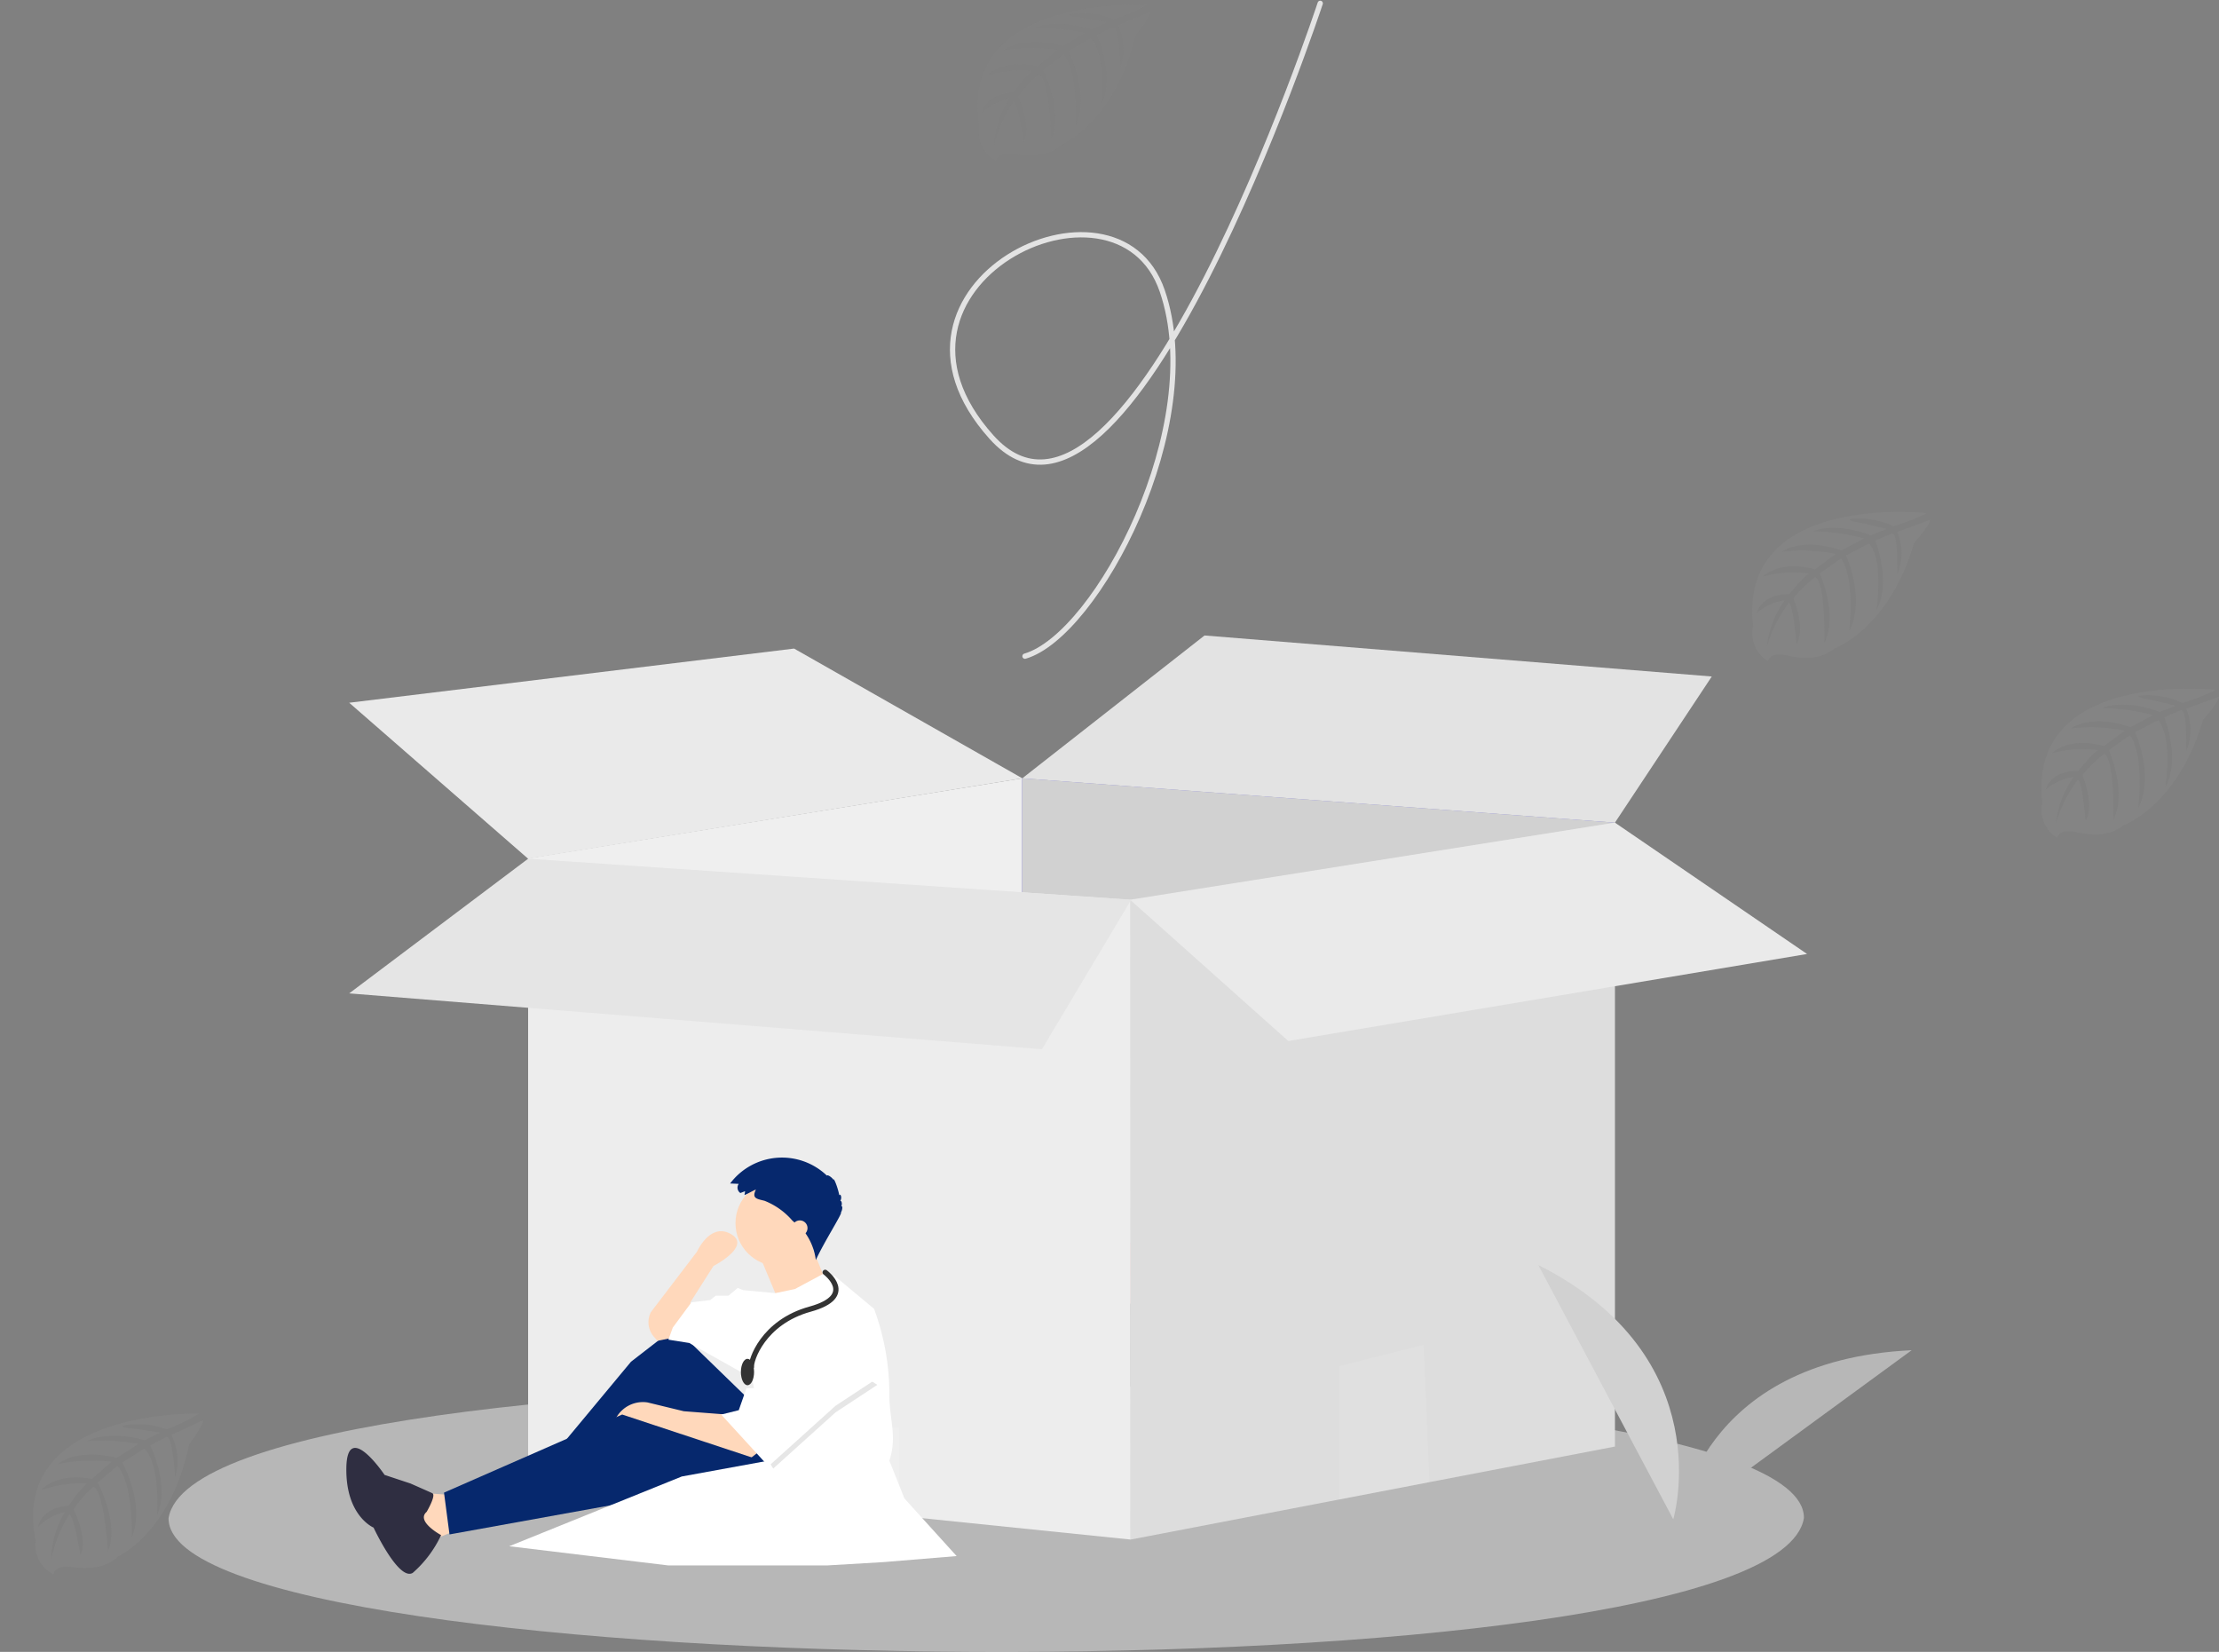<svg xmlns="http://www.w3.org/2000/svg" width="168.291" height="125.269" viewBox="0 0 168.291 125.269">
  <rect x="0" y="0" width="168.291" height="125.269" fill="#808080" stroke="none"/>
  <defs>
    <style>
      .cls-1, .cls-9 {
        fill: #ededed;
      }

      .cls-1 {
        opacity: 0.508;
      }

      .cls-2 {
        fill: #efb7b9;
      }

      .cls-12, .cls-20, .cls-21, .cls-22, .cls-23, .cls-3 {
        opacity: 0.1;
      }

      .cls-4 {
        fill: #efefef;
      }

      .cls-5 {
        fill: #6c63ff;
      }

      .cls-6 {
        fill: #d1d1d1;
      }

      .cls-7 {
        fill: #e3e3e3;
      }

      .cls-8 {
        fill: #eaeaea;
      }

      .cls-10 {
        fill: #ddd;
      }

      .cls-11 {
        fill: #e5e5e5;
      }

      .cls-12, .cls-16 {
        fill: #fff;
      }

      .cls-13 {
        fill: #b7b7b7;
      }

      .cls-14 {
        fill: #ffd8bb;
      }

      .cls-15 {
        fill: #06286d;
      }

      .cls-17 {
        fill: #2f2e41;
      }

      .cls-18, .cls-24, .cls-26 {
        fill: none;
      }

      .cls-18, .cls-19 {
        stroke: #333;
      }

      .cls-18, .cls-24 {
        stroke-linecap: round;
        stroke-width: 0.4px;
      }

      .cls-19 {
        fill: #333;
      }

      .cls-20 {
        fill: #8d8d8d;
      }

      .cls-21 {
        fill: #b1b1b1;
      }

      .cls-22 {
        fill: #aaa;
      }

      .cls-23 {
        fill: #adadad;
      }

      .cls-24 {
        stroke: #e3e3e3;
      }

      .cls-25 {
        stroke: none;
      }
    </style>
  </defs>
  <g id="组_5169" data-name="组 5169" transform="translate(-121.81 -250.956)">
    <path id="路径_1898" data-name="路径 1898" class="cls-1" d="M124.026,274.934C121.7,289.052-.187,287.863,0,274.934,2.321,260.816,124.211,262,124.026,274.934Z" transform="translate(134.595 91.143)"/>
    <g id="组_5167" data-name="组 5167" transform="translate(148.293 299.146)">
      <path id="路径_1914" data-name="路径 1914" class="cls-2" d="M120.442,77.6c-4.867,6.965-22.366,3.276-22.366,3.276L84.515,68.191,82.69,66.473l3.062-6.5s.973.268,2.643.745C97.161,63.26,124.55,71.749,120.442,77.6Z" transform="translate(-42.441 -30.78)"/>
      <path id="路径_1915" data-name="路径 1915" class="cls-3" d="M88.385,60.715a28.554,28.554,0,0,1-3.87,7.476L82.69,66.473l3.062-6.5S86.735,60.238,88.385,60.715Z" transform="translate(-42.441 -30.78)"/>
      <path id="路径_1917" data-name="路径 1917" class="cls-4" d="M27.883,28.319,65.36,22.25V57.734L29.749,55.87Z" transform="translate(-14.309 -11.42)"/>
      <path id="路径_1918" data-name="路径 1918" class="cls-5" d="M104.88,22.25l44.946,3.363-2.487,30.879L104.88,57.734Z" transform="translate(-53.83 -11.42)"/>
      <path id="路径_1919" data-name="路径 1919" class="cls-6" d="M104.88,22.25l44.946,3.363-2.487,30.879L104.88,57.734Z" transform="translate(-53.83 -11.42)"/>
      <path id="路径_1920" data-name="路径 1920" class="cls-7" d="M118.7,0,104.88,10.83l44.946,3.363L157.171,3.11Z" transform="translate(-53.83)"/>
      <path id="路径_1921" data-name="路径 1921" class="cls-8" d="M0,6.148,33.741,2.04,51.05,11.877l-37.48,6.1Z" transform="translate(0 -1.047)"/>
      <path id="路径_1922" data-name="路径 1922" class="cls-9" d="M73.576,37.9V86.409l-17.557-1.8-7.637-.779-2.327-.243L38.423,82.8,27.88,81.722V34.78l37.475,2.551Z" transform="translate(-14.309 -17.851)"/>
      <path id="路径_1924" data-name="路径 1924" class="cls-10" d="M158.49,29.16V76.472l-14.072,2.7-6.844,1.314L121.76,83.525l-.03-48.474Z" transform="translate(-62.494 -14.966)"/>
      <path id="路径_1926" data-name="路径 1926" class="cls-11" d="M0,44.992,13.571,34.78l45.736,3.108L52.54,49.227Z" transform="translate(0 -17.851)"/>
      <path id="路径_1928" data-name="路径 1928" class="cls-8" d="M158.49,29.16l-36.774,5.845,12,10.714,39.344-6.6Z" transform="translate(-62.494 -14.966)"/>
      <path id="路径_1929" data-name="路径 1929" class="cls-12" d="M161.094,120.932l-6.844,1.314v-10.11l6.41-1.616Z" transform="translate(-79.169 -56.725)"/>
      <path id="路径_1930" data-name="路径 1930" class="cls-12" d="M77.637,123.41V130.1L70,129.319V123.41Z" transform="translate(-35.928 -63.34)"/>
    </g>
    <path id="路径_1899" data-name="路径 1899" class="cls-6" d="M613.577,158.485S617.23,146.2,603.34,139.2Z" transform="translate(-364.864 207.685)"/>
    <path id="路径_1900" data-name="路径 1900" class="cls-13" d="M673.63,194.569s1.448-12.128,17.624-12.889Z" transform="translate(-424.461 171.667)"/>
    <g id="组_5168" data-name="组 5168" transform="translate(-22.229 17.027)">
      <path id="路径_1901" data-name="路径 1901" class="cls-14" d="M243.343,252.157l-2.5-.167.834,3.754,2.836-1.168Z" transform="translate(-65.212 95.129)"/>
      <path id="路径_1903" data-name="路径 1903" class="cls-15" d="M352.567,133.572l-5.84-5.672-3.336,2.585-6.59,7.925.751,1.168,8.008-5.422,5.423,7.09,5.171-2.586Z" transform="translate(-151.496 206.707)"/>
      <path id="路径_1904" data-name="路径 1904" class="cls-14" d="M399.194,187.885l-.751.584-6.089-2.085-1.418-.584-2.836.584a2.321,2.321,0,0,1,2.669-2.253l2.753.668,3.254.25Z" transform="translate(-197.623 156.148)"/>
      <path id="路径_1905" data-name="路径 1905" class="cls-15" d="M290.8,202.259l-1.835,1.169h-2.169L276.7,199.674l-14.764,2.669-.417-3.17,13.513-5.923,11.845,3.921Z" transform="translate(-83.806 147.946)"/>
      <path id="路径_1906" data-name="路径 1906" class="cls-14" d="M417.223,63.461l-1.251.25-.272-.318a1.684,1.684,0,0,1-.228-1.85h0l3.5-4.588s1-2.253,2.586-1.335-1.335,2.419-1.335,2.419l-1.751,2.753.166,1.418Z" transform="translate(-222.075 271.896)"/>
      <circle id="椭圆_205" data-name="椭圆 205" class="cls-14" cx="3.253" cy="3.253" r="3.253" transform="translate(199.819 323.429)"/>
      <path id="路径_1907" data-name="路径 1907" class="cls-14" d="M498.54,65.388l1.5,3.586,3.586-1.5s-1.168-2.836-1.168-2.92S498.54,65.388,498.54,65.388Z" transform="translate(-296.928 263.671)"/>
      <path id="路径_1908" data-name="路径 1908" class="cls-16" d="M429.688,96.718c0,1.963.607,3.162,0,5.029l1.142,2.861,3.959,4.37-5.493.454-4.343.257H412.929l-12.071-1.456,13.085-5.289,6.576-1.2-1.251-6.256-4.755-2.669-1.584-.25.334-.918,1.418-1.919,1.418-.166.417-.334h.971l.7-.585.417.166,2.439.227,1.481-.311,2.131-1.143.872.142,3,2.5A18.667,18.667,0,0,1,429.688,96.718Z" transform="translate(-218.199 242.952)"/>
      <path id="路径_1909" data-name="路径 1909" class="cls-17" d="M194.165,223.215s.747-1.266.432-1.414-1.656-.737-1.656-.737l-1.965-.651s-2.836-4.215-2.9-.55,2.065,4.546,2.065,4.546,1.9,4.083,2.971,3.432a8.68,8.68,0,0,0,2.15-2.862S193.325,223.938,194.165,223.215Z" transform="translate(-17.769 125.363)"/>
      <path id="路径_1910" data-name="路径 1910" class="cls-3" d="M504.909,135.214l-3.17,2.085-4.731,4.266-.357-.6-1-5.005h.25l2.586-4.754Z" transform="translate(-294.329 203.731)"/>
      <path id="路径_1911" data-name="路径 1911" class="cls-16" d="M475.423,126.24,472.836,131h-.918l-.584,1.669L470,133l3.587,3.921,5.088-4.588,3.17-2.086Z" transform="translate(-271.266 208.199)"/>
      <path id="路径_1912" data-name="路径 1912" class="cls-15" d="M477.859,2.556l-.353.136a.492.492,0,0,1-.131-.684L477.381,2l-.651-.03a4.921,4.921,0,0,1,7.343-.592c.029-.1.353.1.485.3.044-.166.348.637.455,1.2.049-.19.241.116.074.409.106-.015.154.255.072.406.116-.054.1.269-.029.485.165-.015-1.3,2.267-1.9,3.6a4.536,4.536,0,0,0-.925-2.221c-.095-.1-.2-.192-.3-.283l-.56-.494a5.413,5.413,0,0,0-2.111-1.5c-.6-.147-.973-.18-.648-.853-.293.122-.568.3-.864.418C477.823,2.756,477.864,2.65,477.859,2.556Z" transform="translate(-277.317 321.706)"/>
      <circle id="椭圆_206" data-name="椭圆 206" class="cls-14" cx="0.584" cy="0.584" r="0.584" transform="translate(204.115 326.474)"/>
      <path id="路径_1913" data-name="路径 1913" class="cls-18" d="M126.729,21.225s2.444,1.8-1.146,2.79-4.506,3.911-4.446,4.37" transform="translate(79.893 309.19)"/>
      <g id="椭圆_207" data-name="椭圆 207" class="cls-19" transform="translate(200.229 336.973)">
        <ellipse class="cls-25" cx="0.5" cy="1" rx="0.5" ry="1"/>
        <ellipse class="cls-26" cx="0.5" cy="1" ry="0.5"/>
      </g>
    </g>
    <path id="路径_1932" data-name="路径 1932" class="cls-20" d="M147.357,170.469s-14.393-.867-12.711,9.23a2.463,2.463,0,0,0,1.28,2.594s.027-.758,1.481-.5a6.554,6.554,0,0,0,1.564.076,3.223,3.223,0,0,0,1.894-.788h0s4.053-1.674,5.628-8.295c0,0,1.163-1.443,1.117-1.814l-2.432,1.038a4.37,4.37,0,0,1,.178,3.212s-.08-3.147-.545-3.075c-.095,0-1.265.61-1.265.61s1.432,3.057.352,5.276c0,0,.409-3.765-.8-5.056l-1.693.989s1.67,3.155.538,5.731c0,0,.292-3.95-.9-5.488l-1.549,1.212s1.568,3.11.614,5.246c0,0-.125-4.6-.951-4.947a9.5,9.5,0,0,0-1.564,1.689s1.076,2.273.409,3.45c0,0-.409-3.064-.758-3.079a10.2,10.2,0,0,0-1.492,3.409,7.4,7.4,0,0,1,1.167-3.613,4.066,4.066,0,0,0-2.072,1.072s.212-1.435,2.405-1.56a9.456,9.456,0,0,1,1.417-1.636,8.881,8.881,0,0,0-3.5.405s1.163-1.352,3.9-.739l1.515-1.25a13.072,13.072,0,0,0-4.091.042s1.4-1.2,4.5-.326l1.667-1a15.177,15.177,0,0,0-3.909-.337s1.542-.829,4.4.068l1.193-.534s-1.8-.352-2.322-.409-.553-.2-.553-.2a6.219,6.219,0,0,1,3.371.379A15.282,15.282,0,0,0,147.357,170.469Z" transform="translate(61.436 80.866)"/>
    <path id="路径_1933" data-name="路径 1933" class="cls-21" d="M302.867,272.09s-14.347-1.6-13.162,8.575a2.458,2.458,0,0,0,1.136,2.651s.064-.758,1.515-.42a6.556,6.556,0,0,0,1.56.155,3.232,3.232,0,0,0,1.951-.693h0s4.132-1.466,6.041-8c0,0,1.235-1.386,1.208-1.757l-2.481.913a4.235,4.235,0,0,1,0,3.219s.08-3.151-.379-3.1c-.095,0-1.292.542-1.292.542s1.273,3.125.083,5.3c0,0,.6-3.738-.542-5.09l-1.761.913s1.515,3.238.25,5.753c0,0,.489-3.931-.621-5.53l-1.61,1.136s1.409,3.185.345,5.268c0,0,.11-4.6-.7-4.984a10,10,0,0,0-1.648,1.606s.962,2.31.235,3.466c0,0-.254-3.079-.587-3.11a10.185,10.185,0,0,0-1.667,3.341A7.373,7.373,0,0,1,292.1,278.7a4.042,4.042,0,0,0-2.121.966s.28-1.424,2.477-1.439c0,0,1.2-1.481,1.515-1.557a8.874,8.874,0,0,0-3.522.223s1.231-1.292,3.939-.538l1.591-1.17a12.658,12.658,0,0,0-4.087-.167s1.462-1.136,4.515-.1l1.716-.909a15.08,15.08,0,0,0-3.886-.534s1.579-.758,4.386.292l1.22-.477s-1.776-.443-2.3-.523-.542-.227-.542-.227a6.215,6.215,0,0,1,3.348.542A14.835,14.835,0,0,0,302.867,272.09Z" transform="translate(-34.936 17.78)"/>
    <path id="路径_1934" data-name="路径 1934" class="cls-22" d="M360.777,307.471s-14.347-1.595-13.162,8.575a2.465,2.465,0,0,0,1.136,2.651s.064-.758,1.515-.417a6.722,6.722,0,0,0,1.557.151,3.288,3.288,0,0,0,1.943-.689h0s4.128-1.466,6.037-8c0,0,1.239-1.382,1.208-1.757l-2.481.913a4.235,4.235,0,0,1,0,3.219s.08-3.147-.379-3.1c-.095,0-1.292.542-1.292.542s1.273,3.125.083,5.3c0,0,.6-3.738-.542-5.087l-1.761.909s1.515,3.238.25,5.753c0,0,.489-3.931-.621-5.526l-1.61,1.136s1.409,3.185.348,5.272c0,0,.106-4.6-.7-4.988a10,10,0,0,0-1.648,1.606s.962,2.31.235,3.466c0,0-.254-3.079-.587-3.11a10.127,10.127,0,0,0-1.663,3.341,7.406,7.406,0,0,1,1.345-3.553,4.071,4.071,0,0,0-2.121.966s.284-1.424,2.481-1.435c0,0,1.193-1.481,1.515-1.56a8.9,8.9,0,0,0-3.522.227s1.231-1.3,3.939-.542l1.591-1.17a12.657,12.657,0,0,0-4.087-.167s1.462-1.136,4.515-.095l1.716-.913a15.08,15.08,0,0,0-3.886-.534s1.579-.758,4.386.292l1.22-.473s-1.776-.443-2.3-.526-.545-.227-.545-.227a6.217,6.217,0,0,1,3.348.545A14.983,14.983,0,0,0,360.777,307.471Z" transform="translate(-70.912 -4.201)"/>
    <path id="路径_1937" data-name="路径 1937" class="cls-23" d="M16.313,245.127S8.575,232.939,1.39,240.234A2.45,2.45,0,0,0,.035,242.79s.625-.417,1.269.909a6.5,6.5,0,0,0,.856,1.31A3.236,3.236,0,0,0,3.921,246.1h0s3.731,2.3,10.018-.3c0,0,1.852.1,2.125-.155l-2.273-1.364a4.354,4.354,0,0,1-2.5,2.026s2.507-1.894,2.17-2.242c-.064-.068-1.231-.667-1.231-.667s-1.64,2.947-4.072,3.375c0,0,3.291-1.875,3.632-3.61l-1.814-.8s-1.579,3.2-4.329,3.788c0,0,3.371-2.079,3.92-3.943l-1.894-.545s-1.6,3.094-3.89,3.568c0,0,3.651-2.8,3.45-3.666a9.407,9.407,0,0,0-2.273-.276s-1.2,2.193-2.557,2.352c0,0,2.242-2.129,2.057-2.409a10.206,10.206,0,0,0-3.647.8,7.35,7.35,0,0,1,3.613-1.174A4.068,4.068,0,0,0,2.349,239.8s1.284-.67,2.651,1.034a9.357,9.357,0,0,1,2.155.189,8.718,8.718,0,0,0-2.382-2.6s1.78.151,2.886,2.731l1.913.508a12.663,12.663,0,0,0-2.432-3.288s1.792.432,2.9,3.458l1.788.758a15.1,15.1,0,0,0-2.019-3.363s1.576.758,2.519,3.6l1.136.655s-.758-1.663-1.026-2.121-.163-.564-.163-.564a6.223,6.223,0,0,1,1.67,2.95A15.4,15.4,0,0,0,16.313,245.127Z" transform="translate(-75.424 234.606) rotate(-56)"/>
    <path id="路径_1938" data-name="路径 1938" class="cls-24" d="M3296.937,2073.208s-14.624,44.38-24.935,32.891,9.468-21.24,12.954-11.083-4.962,26.12-10.411,27.7" transform="translate(-3075 -1822)"/>
  </g>
</svg>
